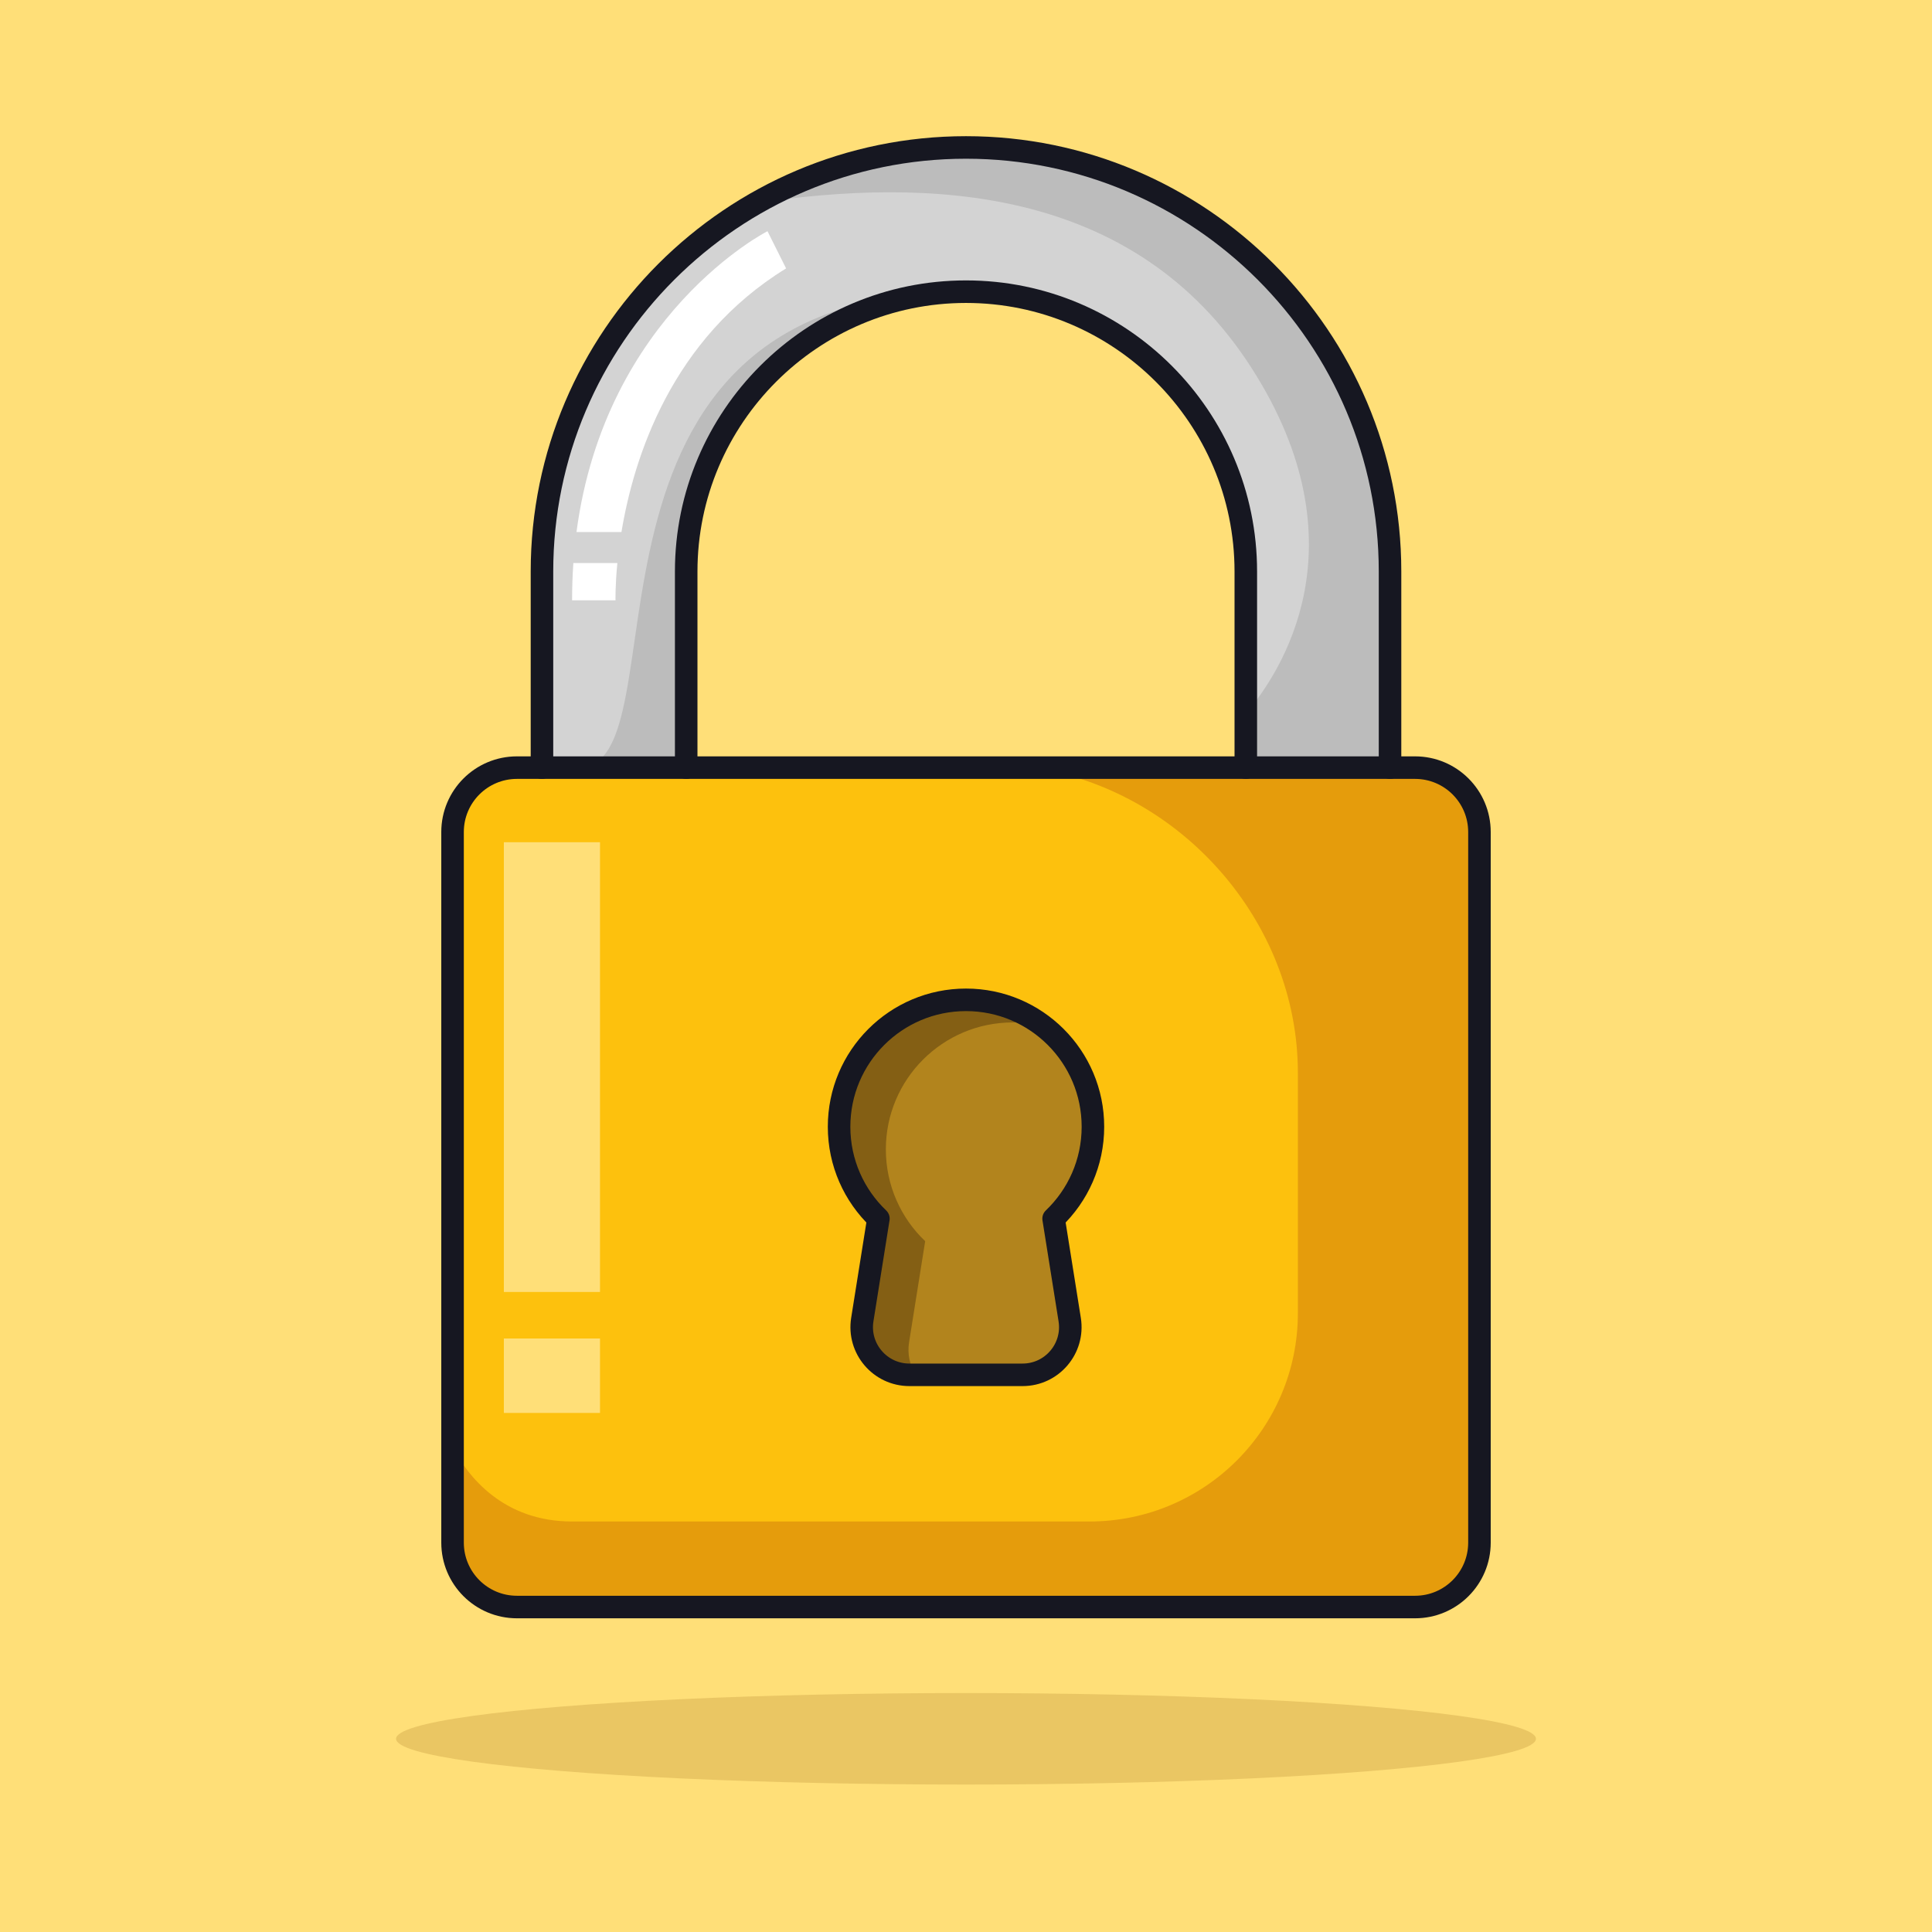 <?xml version="1.0" encoding="utf-8"?>
<!-- Generator: Adobe Illustrator 27.5.0, SVG Export Plug-In . SVG Version: 6.00 Build 0)  -->
<svg version="1.1" xmlns="http://www.w3.org/2000/svg" xmlns:xlink="http://www.w3.org/1999/xlink" x="0px" y="0px"
	 viewBox="0 0 600 600" style="enable-background:new 0 0 600 600;" xml:space="preserve">
<g id="background">
	<rect style="fill:#FFFFFF;" width="600" height="600"/>
	<rect style="fill:#FFDF78;" width="600" height="600"/>
</g>
<g id="objects">
	<g>
		<ellipse style="fill:#EAC663;" cx="300" cy="540" rx="177" ry="14.208"/>
		<g>
			<g>
				<path style="fill:#D3D3D3;" d="M431.686,254.519h-44.791v-77.041c0-47.914-38.981-86.895-86.895-86.895
					s-86.895,38.981-86.895,86.895v77.041h-44.791v-77.041c0-72.612,59.074-131.686,131.686-131.686s131.686,59.074,131.686,131.686
					V254.519z"/>
				<path style="fill:#BCBCBC;" d="M431.687,177.479v77.041h-44.792v-32.905c10.808-12.648,37.153-52.315,1.724-107.432
					c-36.681-57.054-100.94-58.932-153.688-51.159C254.13,52.063,276.352,45.792,300,45.792
					C372.61,45.792,431.687,104.868,431.687,177.479z"/>
				<path style="fill:#BCBCBC;" d="M300,90.583c-47.912,0-86.896,38.983-86.896,86.895v77.041h-33.512v-16.077
					C214.27,238.443,168.034,90.583,300,90.583z"/>
				<path style="fill:#FDC10D;" d="M439.456,499.078H160.544c-11.046,0-20-8.954-20-20V258.394c0-11.046,8.954-20,20-20h278.913
					c11.046,0,20,8.954,20,20v220.684C459.456,490.124,450.502,499.078,439.456,499.078z"/>
				<path style="fill:#E59C0C;" d="M459.458,257.66v222.156c0,10.634-8.631,19.265-19.265,19.265H159.807
					c-10.634,0-19.265-8.631-19.265-19.265v-30.314c4.874,9.132,15.797,23.012,37.124,23.012h160.681
					c35.747,0,64.721-28.975,64.721-64.721V333.18c0-47.18-36.739-88.215-82.57-94.785h119.694
					C450.827,238.395,459.458,247.016,459.458,257.66z"/>
				<path style="fill:#B2841D;" d="M332.205,409.818c1.433,9.003-5.518,17.146-14.629,17.146h-35.152
					c-9.111,0-16.062-8.143-14.629-17.146l4.999-31.372c-7.525-7.184-12.21-17.307-12.21-28.523
					c0-21.768,17.648-39.416,39.416-39.416s39.416,17.648,39.416,39.416c0,11.216-4.685,21.339-12.21,28.523L332.205,409.818z"/>
				<rect x="156.475" y="261.562" style="fill:#FFDF78;" width="29.861" height="139.672"/>
				<rect x="156.475" y="415.683" style="fill:#FFDF78;" width="29.861" height="23.118"/>
				<path style="fill:#845F14;" d="M275.109,356.943c0,11.212,4.681,21.336,12.214,28.522l-4.999,31.373
					c-0.588,3.689,0.231,7.234,2.032,10.124h-1.936c-9.103,0-16.057-8.139-14.622-17.146l4.999-31.373
					c-7.533-7.186-12.214-17.3-12.214-28.522c0-21.77,17.647-39.417,39.417-39.417c9.055,0,17.396,3.053,24.053,8.188
					c-3.053-0.761-6.242-1.166-9.527-1.166C292.756,317.527,275.109,335.174,275.109,356.943z"/>
				<path style="fill:#FFFFFF;" d="M192.997,165.236c3.837-23.208,15.551-60.027,51.134-81.877l-5.78-11.559
					c0,0-50.335,25.567-59.321,93.436L192.997,165.236z"/>
				<path style="fill:#FFFFFF;" d="M178.062,174.868c-0.26,3.736-0.396,7.588-0.396,11.559h13.486c0,0-0.123-4.415,0.576-11.559
					H178.062z"/>
			</g>
			<g>
				<g>
					<path style="fill:none;stroke:#161721;stroke-width:7;stroke-linecap:round;stroke-linejoin:round;stroke-miterlimit:10;" d="
						M213.104,238.395v-60.916c0-47.912,38.983-86.896,86.896-86.896s86.896,38.983,86.896,86.896v60.916"/>
					<path style="fill:none;stroke:#161721;stroke-width:7;stroke-linecap:round;stroke-linejoin:round;stroke-miterlimit:10;" d="
						M168.313,238.395v-60.916c0-72.61,59.077-131.687,131.687-131.687s131.687,59.077,131.687,131.687v60.916"/>
					<path style="fill:none;stroke:#161721;stroke-width:7;stroke-linecap:round;stroke-linejoin:round;stroke-miterlimit:10;" d="
						M439.456,499.078H160.544c-11.046,0-20-8.954-20-20V258.394c0-11.046,8.954-20,20-20h278.913c11.046,0,20,8.954,20,20v220.684
						C459.456,490.124,450.502,499.078,439.456,499.078z"/>
					<path style="fill:none;stroke:#161721;stroke-width:7;stroke-linecap:round;stroke-linejoin:round;stroke-miterlimit:10;" d="
						M332.205,409.818c1.433,9.003-5.518,17.146-14.629,17.146h-35.152c-9.111,0-16.062-8.143-14.629-17.146l4.999-31.372
						c-7.525-7.184-12.21-17.307-12.21-28.523c0-21.768,17.648-39.416,39.416-39.416s39.416,17.648,39.416,39.416
						c0,11.216-4.685,21.339-12.21,28.523L332.205,409.818z"/>
				</g>
			</g>
		</g>
	</g>
</g>
</svg>
